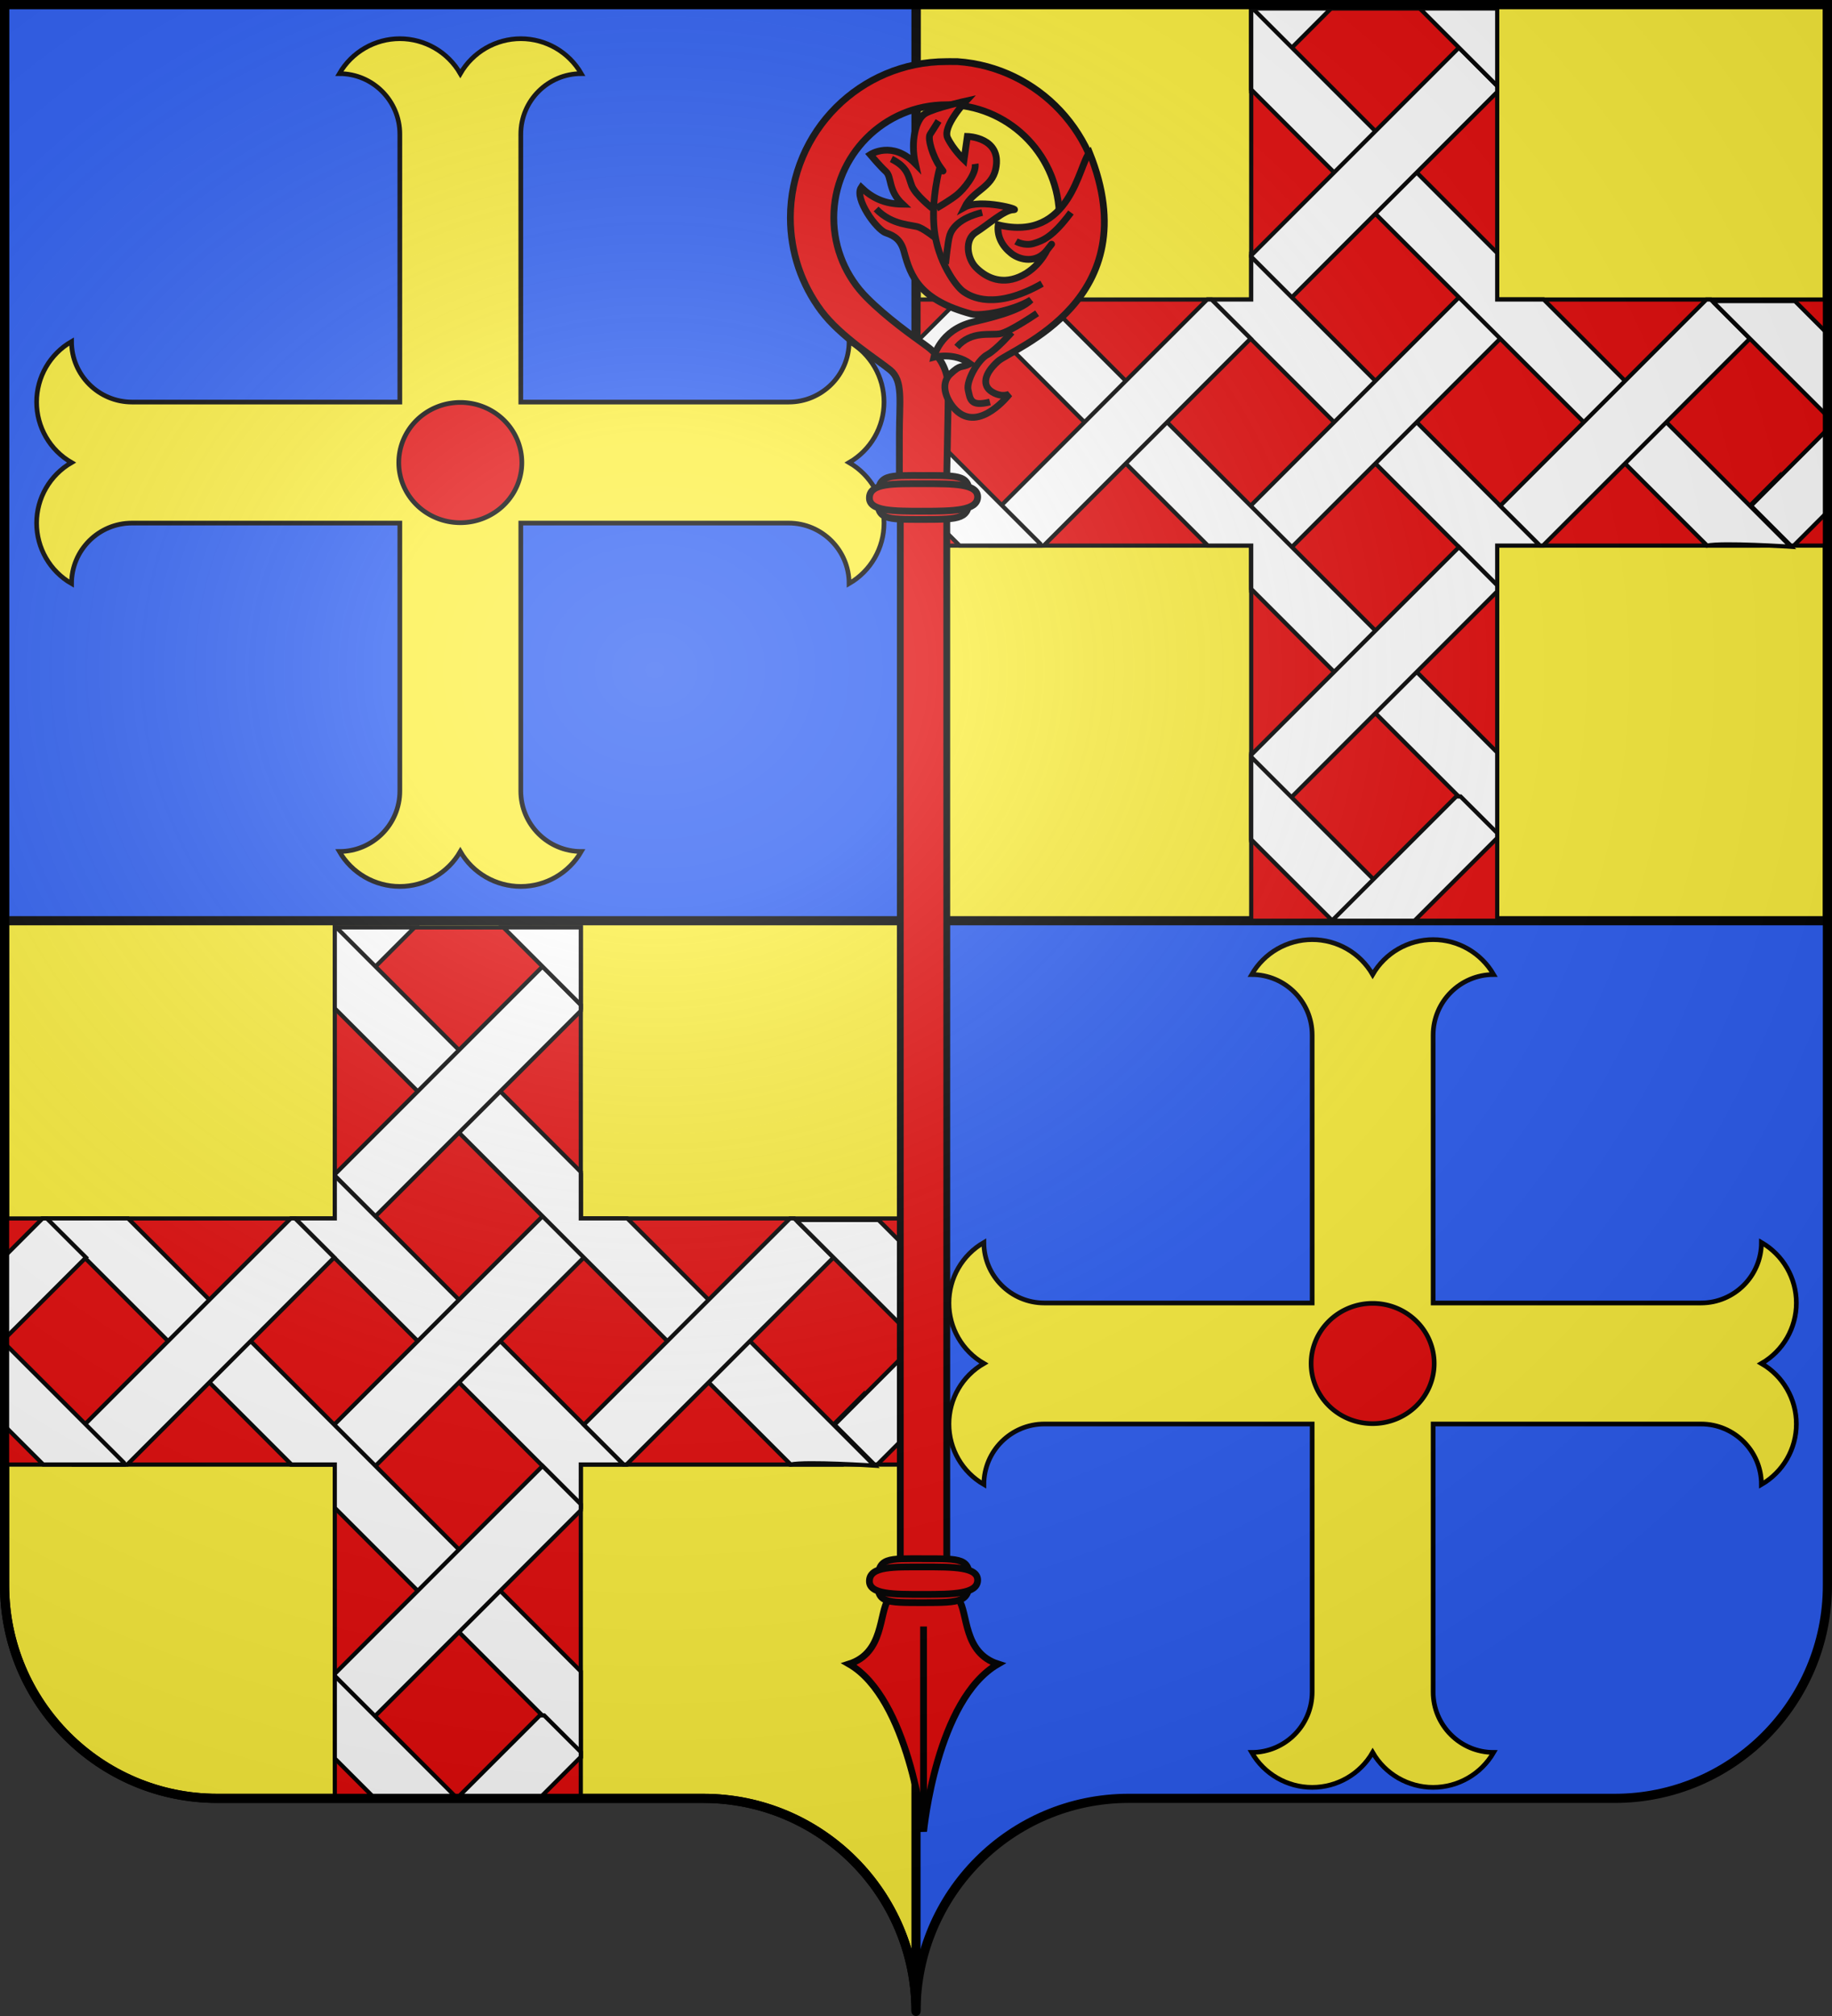 <?xml version="1.0" encoding="UTF-8" standalone="no"?>
<svg
   xmlns:dc="http://purl.org/dc/elements/1.1/"
   xmlns:cc="http://web.resource.org/cc/"
   xmlns:rdf="http://www.w3.org/1999/02/22-rdf-syntax-ns#"
   xmlns:svg="http://www.w3.org/2000/svg"
   xmlns="http://www.w3.org/2000/svg"
   xmlns:xlink="http://www.w3.org/1999/xlink"
   xmlns:sodipodi="http://sodipodi.sourceforge.net/DTD/sodipodi-0.dtd"
   xmlns:inkscape="http://www.inkscape.org/namespaces/inkscape"
   height="660"
   width="600"
   version="1.0"
   id="svg2"
   sodipodi:version="0.32"
   inkscape:version="0.44.1"
   sodipodi:docname="Blason_Landécourt_54.svg"
   sodipodi:docbase="L:\blasons">
  <rect width="100%" height="100%" fill="#333333" stroke="none"/>
  <sodipodi:namedview
     inkscape:window-height="712"
     inkscape:window-width="1024"
     inkscape:pageshadow="2"
     inkscape:pageopacity="0.0"
     guidetolerance="10.0"
     gridtolerance="10.0"
     objecttolerance="10.0"
     borderopacity="1.0"
     bordercolor="#666666"
     pagecolor="#ffffff"
     id="base"
     showgrid="false"
     height="660px"
     inkscape:zoom="0.44547727"
     inkscape:cx="-323.2852"
     inkscape:cy="473.61486"
     inkscape:window-x="-4"
     inkscape:window-y="-4"
     inkscape:current-layer="layer1"
     showguides="true"
     inkscape:guide-bbox="true">
    <sodipodi:guide
       orientation="horizontal"
       position="712.698"
       id="guide1996" />
  </sodipodi:namedview>
  <desc
     id="desc4">Flag of Canton of Valais (Wallis)</desc>
  <defs
     id="defs6">
    <linearGradient
       id="linearGradient2893">
      <stop
         style="stop-color:white;stop-opacity:0.314;"
         offset="0"
         id="stop2895" />
      <stop
         id="stop2897"
         offset="0.19"
         style="stop-color:white;stop-opacity:0.251;" />
      <stop
         style="stop-color:#6b6b6b;stop-opacity:0.125;"
         offset="0.6"
         id="stop2901" />
      <stop
         style="stop-color:black;stop-opacity:0.125;"
         offset="1"
         id="stop2899" />
    </linearGradient>
    <radialGradient
       inkscape:collect="always"
       xlink:href="#linearGradient2893"
       id="radialGradient2883"
       cx="203.198"
       cy="218.01"
       fx="203.198"
       fy="218.01"
       r="300"
       gradientTransform="matrix(1.36,0,0,1.355,-79.528,-87.645)"
       gradientUnits="userSpaceOnUse" />
    <linearGradient
       id="linearGradient2955">
      <stop
         style="stop-color:white;stop-opacity:0;"
         offset="0"
         id="stop2965" />
      <stop
         style="stop-color:black;stop-opacity:0.646;"
         offset="1"
         id="stop2959" />
    </linearGradient>
    <radialGradient
       inkscape:collect="always"
       xlink:href="#linearGradient2955"
       id="radialGradient2961"
       cx="225.524"
       cy="218.901"
       fx="225.524"
       fy="218.901"
       r="300"
       gradientTransform="matrix(-4.167939e-4,2.183,-1.884,-3.599562e-4,615.597,-289.121)"
       gradientUnits="userSpaceOnUse" />
    <polygon
       id="star"
       transform="scale(53,53)"
       points="0,-1 0.588,0.809 -0.951,-0.309 0.951,-0.309 -0.588,0.809 0,-1 " />
    <clipPath
       id="clip">
      <path
         d="M 0,-200 L 0,600 L 300,600 L 300,-200 L 0,-200 z "
         id="path10" />
    </clipPath>
    <radialGradient
       inkscape:collect="always"
       xlink:href="#linearGradient2955"
       id="radialGradient1911"
       gradientUnits="userSpaceOnUse"
       gradientTransform="matrix(-4.167939e-4,2.183,-1.884,-3.599562e-4,1395.597,-309.121)"
       cx="225.524"
       cy="218.901"
       fx="225.524"
       fy="218.901"
       r="300" />
    <radialGradient
       inkscape:collect="always"
       xlink:href="#linearGradient2955"
       id="radialGradient2928"
       cx="-483.508"
       cy="153.928"
       fx="-483.508"
       fy="153.928"
       r="300"
       gradientTransform="matrix(0,2.342,-2.291,0,562.913,1323.77)"
       gradientUnits="userSpaceOnUse" />
    <radialGradient
       inkscape:collect="always"
       xlink:href="#linearGradient2893"
       id="radialGradient11919"
       gradientUnits="userSpaceOnUse"
       gradientTransform="matrix(1.551,0,0,1.35,-227.894,-51.264)"
       cx="285.186"
       cy="200.448"
       fx="285.186"
       fy="200.448"
       r="300" />
  </defs>
  <g
     inkscape:groupmode="layer"
     id="layer1"
     inkscape:label="Fond écu">
    <path
       id="path3670"
       d="M 598.5,1.5 L 598.5,519 C 598.5,557.504 567.291,588.75 528.844,588.75 C 490.397,588.75 408.103,588.75 369.656,588.75 C 331.209,588.75 300,619.996 300,658.5 L 300,1.5 L 598.5,1.5 z "
       style="fill:#2b5df2;fill-opacity:1;stroke:none;stroke-width:1;stroke-miterlimit:4;stroke-dasharray:none;stroke-opacity:1" />
    <path
       style="fill:#fcef3c;fill-opacity:1;stroke:black;stroke-width:3;stroke-miterlimit:4;stroke-dasharray:none;stroke-opacity:1"
       d="M 300,1.429 L 300,301.429 L 598.5,301.429 L 598.5,1.429 L 300,1.429 z "
       id="rect4557" />
    <path
       style="fill:#fcef3c;fill-opacity:1;stroke:black;stroke-width:3;stroke-miterlimit:4;stroke-dasharray:none;stroke-opacity:1"
       d="M 1.5,1.5 L 1.5,519 C 1.5,557.504 32.709,588.75 71.156,588.75 C 109.603,588.75 191.897,588.75 230.344,588.75 C 268.791,588.75 300,619.996 300,658.5 L 300,1.5 L 1.5,1.5 z "
       id="rect2780" />
    <path
       style="fill:#2b5df2;fill-opacity:1;stroke:black;stroke-width:3;stroke-miterlimit:4;stroke-dasharray:none;stroke-opacity:1"
       d="M 1.5,1.429 L 1.5,301.429 L 300,301.429 L 300,1.429 L 1.5,1.429 z "
       id="path4569" />
    <g
       id="g2522"
       transform="translate(299.317,0)">
      <path
         id="rect2810"
         d="M 110.469,2.781 L 110.469,98.062 L 1.5,98.062 L 1.5,178.625 L 110.469,178.625 L 110.469,301.438 L 191.031,301.438 L 191.031,178.625 L 300,178.625 L 300,98.062 L 191.031,98.062 L 191.031,2.781 L 110.469,2.781 z "
         style="color:black;fill:#e20909;fill-opacity:1;fill-rule:nonzero;stroke:black;stroke-width:1.366;stroke-linecap:butt;stroke-linejoin:miter;marker:none;marker-start:none;marker-mid:none;marker-end:none;stroke-miterlimit:4;stroke-dasharray:none;stroke-dashoffset:0;stroke-opacity:1;visibility:visible;display:inline;overflow:visible" />
      <path
         sodipodi:nodetypes="cccc"
         id="rect5533"
         d="M 110.467,2.78 L 110.467,28.924 L 136.611,2.78 L 110.467,2.78 z "
         style="color:black;fill:white;fill-opacity:1;fill-rule:nonzero;stroke:black;stroke-width:1.366;stroke-linecap:butt;stroke-linejoin:miter;marker:none;marker-start:none;marker-mid:none;marker-end:none;stroke-miterlimit:4;stroke-dasharray:none;stroke-dashoffset:0;stroke-opacity:1;visibility:visible;display:inline;overflow:visible" />
      <path
         id="rect5541"
         d="M 110.467,84.028 L 110.467,98.053 L 97.466,98.053 L 191.033,191.619 L 191.033,178.619 L 205.058,178.619 L 110.467,84.028 z "
         style="color:black;fill:white;fill-opacity:1;fill-rule:nonzero;stroke:black;stroke-width:1.366;stroke-linecap:butt;stroke-linejoin:miter;marker:none;marker-start:none;marker-mid:none;marker-end:none;stroke-miterlimit:4;stroke-dasharray:none;stroke-dashoffset:0;stroke-opacity:1;visibility:visible;display:inline;overflow:visible" />
      <path
         id="rect5529"
         d="M 191.033,84.824 L 97.239,178.619 L 110.467,178.619 L 110.467,192.416 L 204.83,98.053 L 191.033,98.053 L 191.033,84.824 z "
         style="color:black;fill:white;fill-opacity:1;fill-rule:nonzero;stroke:black;stroke-width:1.366;stroke-linecap:butt;stroke-linejoin:miter;marker:none;marker-start:none;marker-mid:none;marker-end:none;stroke-miterlimit:4;stroke-dasharray:none;stroke-dashoffset:0;stroke-opacity:1;visibility:visible;display:inline;overflow:visible" />
      <path
         sodipodi:nodetypes="cccc"
         id="rect5527"
         d="M 282.949,156.4 L 260.731,178.619 L 276.676,178.619 C 279.211,171.555 281.326,164.149 282.949,156.4 z "
         style="color:black;fill:white;fill-opacity:1;fill-rule:nonzero;stroke:black;stroke-width:1.366;stroke-linecap:butt;stroke-linejoin:miter;marker:none;marker-start:none;marker-mid:none;marker-end:none;stroke-miterlimit:4;stroke-dasharray:none;stroke-dashoffset:0;stroke-opacity:1;visibility:visible;display:inline;overflow:visible" />
      <path
         sodipodi:nodetypes="ccccccccc"
         id="rect5543"
         d="M 110.467,2.78 L 110.467,29.308 L 259.778,178.619 C 264.939,177.519 287.194,178.994 287.194,178.994 L 206.253,98.053 L 191.033,98.053 L 191.033,82.833 L 110.979,2.78 L 110.467,2.78 z "
         style="color:black;fill:white;fill-opacity:1;fill-rule:nonzero;stroke:black;stroke-width:1.366;stroke-linecap:butt;stroke-linejoin:miter;marker:none;marker-start:none;marker-mid:none;marker-end:none;stroke-miterlimit:4;stroke-dasharray:none;stroke-dashoffset:0;stroke-opacity:1;visibility:visible;display:inline;overflow:visible" />
      <path
         id="rect5537"
         d="M 15.706,98.053 L 96.271,178.619 L 110.467,178.619 L 110.467,192.814 L 191.033,273.38 L 191.033,246.34 L 42.746,98.053 L 15.706,98.053 z "
         style="color:black;fill:white;fill-opacity:1;fill-rule:nonzero;stroke:black;stroke-width:1.366;stroke-linecap:butt;stroke-linejoin:miter;marker:none;marker-start:none;marker-mid:none;marker-end:none;stroke-miterlimit:4;stroke-dasharray:none;stroke-dashoffset:0;stroke-opacity:1;visibility:visible;display:inline;overflow:visible" />
      <path
         id="rect10009"
         d="M 259.551,98.053 L 192.028,165.589 L 205.058,178.619 L 206.025,178.619 L 273.775,110.869 L 260.959,98.053 L 259.551,98.053 z "
         style="color:black;fill:white;fill-opacity:1;fill-rule:nonzero;stroke:black;stroke-width:1.366;stroke-linecap:butt;stroke-linejoin:miter;marker:none;marker-start:none;marker-mid:none;marker-end:none;stroke-miterlimit:4;stroke-dasharray:none;stroke-dashoffset:0;stroke-opacity:1;visibility:visible;display:inline;overflow:visible" />
      <path
         id="rect5525"
         d="M 178.516,179.102 L 110.467,247.136 L 110.467,274.176 L 191.033,193.611 L 191.033,191.619 L 178.516,179.102 z "
         style="color:black;fill:white;fill-opacity:1;fill-rule:nonzero;stroke:black;stroke-width:1.366;stroke-linecap:butt;stroke-linejoin:miter;marker:none;marker-start:none;marker-mid:none;marker-end:none;stroke-miterlimit:4;stroke-dasharray:none;stroke-dashoffset:0;stroke-opacity:1;visibility:visible;display:inline;overflow:visible" />
      <path
         id="path11810"
         d="M 178.501,15.595 L 110.467,83.63 L 110.467,84.028 L 123.781,97.342 L 191.033,30.104 L 191.033,28.127 L 178.501,15.595 z "
         style="color:black;fill:white;fill-opacity:1;fill-rule:nonzero;stroke:black;stroke-width:1.366;stroke-linecap:butt;stroke-linejoin:miter;marker:none;marker-start:none;marker-mid:none;marker-end:none;stroke-miterlimit:4;stroke-dasharray:none;stroke-dashoffset:0;stroke-opacity:1;visibility:visible;display:inline;overflow:visible" />
      <path
         id="path11807"
         d="M 96.044,98.053 L 22.491,171.606 C 23.226,173.979 23.998,176.317 24.824,178.619 L 42.518,178.619 L 110.268,110.855 L 97.466,98.053 L 96.044,98.053 z "
         style="color:black;fill:white;fill-opacity:1;fill-rule:nonzero;stroke:black;stroke-width:1.366;stroke-linecap:butt;stroke-linejoin:miter;marker:none;marker-start:none;marker-mid:none;marker-end:none;stroke-miterlimit:4;stroke-dasharray:none;stroke-dashoffset:0;stroke-opacity:1;visibility:visible;display:inline;overflow:visible" />
      <path
         sodipodi:nodetypes="cccc"
         id="rect5545"
         d="M 165.685,2.78 L 191.033,28.127 L 191.033,2.78 L 165.685,2.78 z "
         style="color:black;fill:white;fill-opacity:1;fill-rule:nonzero;stroke:black;stroke-width:1.366;stroke-linecap:butt;stroke-linejoin:miter;marker:none;marker-start:none;marker-mid:none;marker-end:none;stroke-miterlimit:4;stroke-dasharray:none;stroke-dashoffset:0;stroke-opacity:1;visibility:visible;display:inline;overflow:visible" />
      <path
         id="path2455"
         d="M 14.75,98.062 L 1.5,111.312 L 1.5,138.312 L 28.969,110.844 L 16.156,98.062 L 14.75,98.062 z "
         style="color:black;fill:white;fill-opacity:1;fill-rule:nonzero;stroke:black;stroke-width:1.366;stroke-linecap:butt;stroke-linejoin:miter;marker:none;marker-start:none;marker-mid:none;marker-end:none;stroke-miterlimit:4;stroke-dasharray:none;stroke-dashoffset:0;stroke-opacity:1;visibility:visible;display:inline;overflow:visible" />
      <path
         id="path2457"
         d="M 1.5,138.125 L 1.5,165.156 L 14.969,178.625 L 41.375,178.625 L 41.375,178 L 1.5,138.125 z "
         style="color:black;fill:white;fill-opacity:1;fill-rule:nonzero;stroke:black;stroke-width:1.366;stroke-linecap:butt;stroke-linejoin:miter;marker:none;marker-start:none;marker-mid:none;marker-end:none;stroke-miterlimit:4;stroke-dasharray:none;stroke-dashoffset:0;stroke-opacity:1;visibility:visible;display:inline;overflow:visible" />
      <path
         id="path2459"
         d="M 110.469,247.812 L 110.469,274.844 L 137.062,301.438 L 140,301.438 L 151.344,290.094 L 151.344,288.688 L 110.469,247.812 z "
         style="color:black;fill:white;fill-opacity:1;fill-rule:nonzero;stroke:black;stroke-width:1.366;stroke-linecap:butt;stroke-linejoin:miter;marker:none;marker-start:none;marker-mid:none;marker-end:none;stroke-miterlimit:4;stroke-dasharray:none;stroke-dashoffset:0;stroke-opacity:1;visibility:visible;display:inline;overflow:visible" />
      <path
         id="path2461"
         d="M 177.625,260.75 L 136.906,301.438 L 163.938,301.438 L 191.031,274.344 L 191.031,272.719 L 179.031,260.75 L 177.625,260.75 z "
         style="color:black;fill:white;fill-opacity:1;fill-rule:nonzero;stroke:black;stroke-width:1.366;stroke-linecap:butt;stroke-linejoin:miter;marker:none;marker-start:none;marker-mid:none;marker-end:none;stroke-miterlimit:4;stroke-dasharray:none;stroke-dashoffset:0;stroke-opacity:1;visibility:visible;display:inline;overflow:visible" />
      <path
         id="path2476"
         d="M 262.125,98.562 L 262.125,99.188 L 300,137.062 L 300,110.031 L 288.531,98.562 L 262.125,98.562 z "
         style="color:black;fill:white;fill-opacity:1;fill-rule:nonzero;stroke:black;stroke-width:1.366;stroke-linecap:butt;stroke-linejoin:miter;marker:none;marker-start:none;marker-mid:none;marker-end:none;stroke-miterlimit:4;stroke-dasharray:none;stroke-dashoffset:0;stroke-opacity:1;visibility:visible;display:inline;overflow:visible" />
      <path
         id="path2480"
         d="M 300,139.75 L 274.156,165.594 L 287.188,178.625 L 288.156,178.625 L 300,166.781 L 300,139.75 z "
         style="color:black;fill:white;fill-opacity:1;fill-rule:nonzero;stroke:black;stroke-width:1.366;stroke-linecap:butt;stroke-linejoin:miter;marker:none;marker-start:none;marker-mid:none;marker-end:none;stroke-miterlimit:4;stroke-dasharray:none;stroke-dashoffset:0;stroke-opacity:1;visibility:visible;display:inline;overflow:visible" />
    </g>
    <path
       style="color:black;fill:#e20909;fill-opacity:1;fill-rule:nonzero;stroke:black;stroke-width:1.366;stroke-linecap:butt;stroke-linejoin:miter;marker:none;marker-start:none;marker-mid:none;marker-end:none;stroke-miterlimit:4;stroke-dasharray:none;stroke-dashoffset:0;stroke-opacity:1;visibility:visible;display:inline;overflow:visible"
       d="M 109.656 303.625 L 109.656 398.906 L 1.5 398.906 L 1.5 479.469 L 109.656 479.469 L 109.656 588.75 C 137.251 588.75 162.394 588.75 190.219 588.75 L 190.219 479.469 L 299.188 479.469 L 299.188 398.906 L 190.219 398.906 L 190.219 303.625 L 109.656 303.625 z "
       id="path2544" />
    <path
       sodipodi:nodetypes="cccc"
       id="path2546"
       d="M 109.65,303.611 L 109.65,329.755 L 135.794,303.611 L 109.65,303.611 z "
       style="color:black;fill:white;fill-opacity:1;fill-rule:nonzero;stroke:black;stroke-width:1.366;stroke-linecap:butt;stroke-linejoin:miter;marker:none;marker-start:none;marker-mid:none;marker-end:none;stroke-miterlimit:4;stroke-dasharray:none;stroke-dashoffset:0;stroke-opacity:1;visibility:visible;display:inline;overflow:visible" />
    <path
       id="path2548"
       d="M 109.65,384.86 L 109.65,398.885 L 96.649,398.885 L 190.216,492.451 L 190.216,479.45 L 204.241,479.45 L 109.65,384.86 z "
       style="color:black;fill:white;fill-opacity:1;fill-rule:nonzero;stroke:black;stroke-width:1.366;stroke-linecap:butt;stroke-linejoin:miter;marker:none;marker-start:none;marker-mid:none;marker-end:none;stroke-miterlimit:4;stroke-dasharray:none;stroke-dashoffset:0;stroke-opacity:1;visibility:visible;display:inline;overflow:visible" />
    <path
       id="path2550"
       d="M 190.216,385.656 L 96.421,479.45 L 109.65,479.45 L 109.65,493.248 L 204.013,398.885 L 190.216,398.885 L 190.216,385.656 z "
       style="color:black;fill:white;fill-opacity:1;fill-rule:nonzero;stroke:black;stroke-width:1.366;stroke-linecap:butt;stroke-linejoin:miter;marker:none;marker-start:none;marker-mid:none;marker-end:none;stroke-miterlimit:4;stroke-dasharray:none;stroke-dashoffset:0;stroke-opacity:1;visibility:visible;display:inline;overflow:visible" />
    <path
       sodipodi:nodetypes="cccc"
       id="path2552"
       d="M 282.132,457.232 L 259.914,479.45 L 275.859,479.45 C 278.394,472.386 280.509,464.981 282.132,457.232 z "
       style="color:black;fill:white;fill-opacity:1;fill-rule:nonzero;stroke:black;stroke-width:1.366;stroke-linecap:butt;stroke-linejoin:miter;marker:none;marker-start:none;marker-mid:none;marker-end:none;stroke-miterlimit:4;stroke-dasharray:none;stroke-dashoffset:0;stroke-opacity:1;visibility:visible;display:inline;overflow:visible" />
    <path
       sodipodi:nodetypes="ccccccccc"
       id="path2554"
       d="M 109.65,303.611 L 109.65,330.139 L 258.961,479.45 C 264.122,478.351 286.377,479.826 286.377,479.826 L 205.435,398.885 L 190.216,398.885 L 190.216,383.665 L 110.162,303.611 L 109.65,303.611 z "
       style="color:black;fill:white;fill-opacity:1;fill-rule:nonzero;stroke:black;stroke-width:1.366;stroke-linecap:butt;stroke-linejoin:miter;marker:none;marker-start:none;marker-mid:none;marker-end:none;stroke-miterlimit:4;stroke-dasharray:none;stroke-dashoffset:0;stroke-opacity:1;visibility:visible;display:inline;overflow:visible" />
    <path
       id="path2556"
       d="M 14.889,398.885 L 95.454,479.45 L 109.65,479.45 L 109.65,493.646 L 190.216,574.212 L 190.216,547.172 L 41.929,398.885 L 14.889,398.885 z "
       style="color:black;fill:white;fill-opacity:1;fill-rule:nonzero;stroke:black;stroke-width:1.366;stroke-linecap:butt;stroke-linejoin:miter;marker:none;marker-start:none;marker-mid:none;marker-end:none;stroke-miterlimit:4;stroke-dasharray:none;stroke-dashoffset:0;stroke-opacity:1;visibility:visible;display:inline;overflow:visible" />
    <path
       id="path2558"
       d="M 258.733,398.885 L 191.211,466.421 L 204.241,479.45 L 205.208,479.45 L 272.957,411.701 L 260.142,398.885 L 258.733,398.885 z "
       style="color:black;fill:white;fill-opacity:1;fill-rule:nonzero;stroke:black;stroke-width:1.366;stroke-linecap:butt;stroke-linejoin:miter;marker:none;marker-start:none;marker-mid:none;marker-end:none;stroke-miterlimit:4;stroke-dasharray:none;stroke-dashoffset:0;stroke-opacity:1;visibility:visible;display:inline;overflow:visible" />
    <path
       id="path2560"
       d="M 177.698,479.934 L 109.65,547.968 L 109.65,575.008 L 190.216,494.443 L 190.216,492.451 L 177.698,479.934 z "
       style="color:black;fill:white;fill-opacity:1;fill-rule:nonzero;stroke:black;stroke-width:1.366;stroke-linecap:butt;stroke-linejoin:miter;marker:none;marker-start:none;marker-mid:none;marker-end:none;stroke-miterlimit:4;stroke-dasharray:none;stroke-dashoffset:0;stroke-opacity:1;visibility:visible;display:inline;overflow:visible" />
    <path
       id="path2562"
       d="M 177.684,316.427 L 109.65,384.461 L 109.65,384.86 L 122.964,398.173 L 190.216,330.936 L 190.216,328.959 L 177.684,316.427 z "
       style="color:black;fill:white;fill-opacity:1;fill-rule:nonzero;stroke:black;stroke-width:1.366;stroke-linecap:butt;stroke-linejoin:miter;marker:none;marker-start:none;marker-mid:none;marker-end:none;stroke-miterlimit:4;stroke-dasharray:none;stroke-dashoffset:0;stroke-opacity:1;visibility:visible;display:inline;overflow:visible" />
    <path
       id="path2564"
       d="M 95.227,398.885 L 21.674,472.438 C 22.409,474.811 23.181,477.149 24.006,479.45 L 41.701,479.45 L 109.451,411.686 L 96.649,398.885 L 95.227,398.885 z "
       style="color:black;fill:white;fill-opacity:1;fill-rule:nonzero;stroke:black;stroke-width:1.366;stroke-linecap:butt;stroke-linejoin:miter;marker:none;marker-start:none;marker-mid:none;marker-end:none;stroke-miterlimit:4;stroke-dasharray:none;stroke-dashoffset:0;stroke-opacity:1;visibility:visible;display:inline;overflow:visible" />
    <path
       sodipodi:nodetypes="cccc"
       id="path2566"
       d="M 164.868,303.611 L 190.216,328.959 L 190.216,303.611 L 164.868,303.611 z "
       style="color:black;fill:white;fill-opacity:1;fill-rule:nonzero;stroke:black;stroke-width:1.366;stroke-linecap:butt;stroke-linejoin:miter;marker:none;marker-start:none;marker-mid:none;marker-end:none;stroke-miterlimit:4;stroke-dasharray:none;stroke-dashoffset:0;stroke-opacity:1;visibility:visible;display:inline;overflow:visible" />
    <path
       id="path2568"
       d="M 13.933,398.894 L 0.683,412.144 L 0.683,439.144 L 28.152,411.676 L 15.339,398.894 L 13.933,398.894 z "
       style="color:black;fill:white;fill-opacity:1;fill-rule:nonzero;stroke:black;stroke-width:1.366;stroke-linecap:butt;stroke-linejoin:miter;marker:none;marker-start:none;marker-mid:none;marker-end:none;stroke-miterlimit:4;stroke-dasharray:none;stroke-dashoffset:0;stroke-opacity:1;visibility:visible;display:inline;overflow:visible" />
    <path
       id="path2570"
       d="M 0.683,438.957 L 0.683,465.988 L 14.152,479.457 L 40.558,479.457 L 40.558,478.832 L 0.683,438.957 z "
       style="color:black;fill:white;fill-opacity:1;fill-rule:nonzero;stroke:black;stroke-width:1.366;stroke-linecap:butt;stroke-linejoin:miter;marker:none;marker-start:none;marker-mid:none;marker-end:none;stroke-miterlimit:4;stroke-dasharray:none;stroke-dashoffset:0;stroke-opacity:1;visibility:visible;display:inline;overflow:visible" />
    <path
       style="color:black;fill:white;fill-opacity:1;fill-rule:nonzero;stroke:black;stroke-width:1.366;stroke-linecap:butt;stroke-linejoin:miter;marker:none;marker-start:none;marker-mid:none;marker-end:none;stroke-miterlimit:4;stroke-dasharray:none;stroke-dashoffset:0;stroke-opacity:1;visibility:visible;display:inline;overflow:visible"
       d="M 109.656 548.656 L 109.656 575.688 L 122.719 588.75 C 132.508 588.75 139.499 588.75 149.75 588.75 L 109.656 548.656 z "
       id="path2572" />
    <path
       style="color:black;fill:white;fill-opacity:1;fill-rule:nonzero;stroke:black;stroke-width:1.366;stroke-linecap:butt;stroke-linejoin:miter;marker:none;marker-start:none;marker-mid:none;marker-end:none;stroke-miterlimit:4;stroke-dasharray:none;stroke-dashoffset:0;stroke-opacity:1;visibility:visible;display:inline;overflow:visible"
       d="M 176.812 561.594 L 149.625 588.75 C 159.876 588.75 166.799 588.75 176.656 588.75 L 190.219 575.188 L 190.219 573.562 L 178.219 561.594 L 176.812 561.594 z "
       id="path2574" />
    <path
       id="path2576"
       d="M 261.308,399.394 L 261.308,400.019 L 299.183,437.894 L 299.183,410.863 L 287.714,399.394 L 261.308,399.394 z "
       style="color:black;fill:white;fill-opacity:1;fill-rule:nonzero;stroke:black;stroke-width:1.366;stroke-linecap:butt;stroke-linejoin:miter;marker:none;marker-start:none;marker-mid:none;marker-end:none;stroke-miterlimit:4;stroke-dasharray:none;stroke-dashoffset:0;stroke-opacity:1;visibility:visible;display:inline;overflow:visible" />
    <path
       id="path2578"
       d="M 299.183,440.582 L 273.339,466.426 L 286.37,479.457 L 287.339,479.457 L 299.183,467.613 L 299.183,440.582 z "
       style="color:black;fill:white;fill-opacity:1;fill-rule:nonzero;stroke:black;stroke-width:1.366;stroke-linecap:butt;stroke-linejoin:miter;marker:none;marker-start:none;marker-mid:none;marker-end:none;stroke-miterlimit:4;stroke-dasharray:none;stroke-dashoffset:0;stroke-opacity:1;visibility:visible;display:inline;overflow:visible" />
    <g
       style="display:inline"
       id="g3749"
       transform="matrix(0.512,0,0,0.512,-2.842,-6.259)">
      <g
         id="g1944"
         style="fill:#fcef3c;fill-opacity:1;stroke:black;stroke-width:17.143;stroke-miterlimit:4;stroke-dasharray:none;stroke-opacity:1"
         transform="matrix(0.175,0,0,0.175,-50,-42)">
        <path
           style="fill:#fcef3c;fill-opacity:1;stroke:black;stroke-width:17.143;stroke-miterlimit:4;stroke-dasharray:none;stroke-opacity:1"
           id="path1946"
           d="M 1778.9,3200 C 1778.9,3322.11 1679.9,3421.1 1557.79,3421.1 C 1603.4,3500.1 1687.68,3548.76 1778.89,3548.76 C 1870.11,3548.76 1954.39,3500.1 2000,3421.1 C 2045.61,3500.1 2129.89,3548.76 2221.1,3548.76 C 2312.32,3548.76 2396.6,3500.1 2442.21,3421.1 C 2320.1,3421.1 2221.1,3322.11 2221.1,3200 L 2221.1,2221.1 L 3200,2221.1 C 3322.11,2221.1 3421.1,2320.1 3421.1,2442.21 C 3500.1,2396.6 3548.76,2312.32 3548.76,2221.11 C 3548.76,2129.89 3500.1,2045.61 3421.1,2000 C 3500.1,1954.39 3548.76,1870.11 3548.76,1778.9 C 3548.76,1687.68 3500.1,1603.4 3421.1,1557.79 C 3421.1,1679.9 3322.11,1778.9 3200,1778.9 L 2221.1,1778.9 L 2221.1,800 C 2221.1,677.887 2320.1,578.895 2442.21,578.895 C 2396.6,499.902 2312.32,451.24 2221.1,451.24 C 2129.89,451.24 2045.61,499.902 2000,578.895 C 1954.39,499.902 1870.11,451.24 1778.89,451.24 C 1687.68,451.24 1603.4,499.902 1557.79,578.895 C 1679.9,578.895 1778.9,677.887 1778.9,800 L 1778.9,1778.9 L 800,1778.9 C 677.887,1778.9 578.895,1679.9 578.895,1557.79 C 499.902,1603.4 451.24,1687.68 451.24,1778.9 C 451.24,1870.11 499.902,1954.39 578.895,2000 C 499.902,2045.61 451.24,2129.89 451.24,2221.11 C 451.24,2312.32 499.902,2396.6 578.895,2442.21 C 578.895,2320.1 677.887,2221.1 800,2221.1 L 1778.9,2221.1 L 1778.9,3200 z " />
      </g>
      <path
         transform="translate(626.788,-26.128)"
         d="M -287.427 334.128 A 39.361 38.446 0 1 1  -366.149,334.128 A 39.361 38.446 0 1 1  -287.427 334.128 z"
         sodipodi:ry="38.445625"
         sodipodi:rx="39.360996"
         sodipodi:cy="334.12756"
         sodipodi:cx="-326.78781"
         id="path3692"
         style="fill:#e20909;fill-opacity:1;stroke:black;stroke-width:3;stroke-miterlimit:4;stroke-dasharray:none;stroke-opacity:1"
         sodipodi:type="arc" />
    </g>
    <g
       transform="matrix(0.512,0,0,0.512,295.959,288.685)"
       id="g3758"
       style="display:inline">
      <g
         transform="matrix(0.175,0,0,0.175,-50,-42)"
         style="fill:#fcef3c;fill-opacity:1;stroke:black;stroke-width:17.143;stroke-miterlimit:4;stroke-dasharray:none;stroke-opacity:1"
         id="g3760">
        <path
           d="M 1778.9,3200 C 1778.9,3322.11 1679.9,3421.1 1557.79,3421.1 C 1603.4,3500.1 1687.68,3548.76 1778.89,3548.76 C 1870.11,3548.76 1954.39,3500.1 2000,3421.1 C 2045.61,3500.1 2129.89,3548.76 2221.1,3548.76 C 2312.32,3548.76 2396.6,3500.1 2442.21,3421.1 C 2320.1,3421.1 2221.1,3322.11 2221.1,3200 L 2221.1,2221.1 L 3200,2221.1 C 3322.11,2221.1 3421.1,2320.1 3421.1,2442.21 C 3500.1,2396.6 3548.76,2312.32 3548.76,2221.11 C 3548.76,2129.89 3500.1,2045.61 3421.1,2000 C 3500.1,1954.39 3548.76,1870.11 3548.76,1778.9 C 3548.76,1687.68 3500.1,1603.4 3421.1,1557.79 C 3421.1,1679.9 3322.11,1778.9 3200,1778.9 L 2221.1,1778.9 L 2221.1,800 C 2221.1,677.887 2320.1,578.895 2442.21,578.895 C 2396.6,499.902 2312.32,451.24 2221.1,451.24 C 2129.89,451.24 2045.61,499.902 2000,578.895 C 1954.39,499.902 1870.11,451.24 1778.89,451.24 C 1687.68,451.24 1603.4,499.902 1557.79,578.895 C 1679.9,578.895 1778.9,677.887 1778.9,800 L 1778.9,1778.9 L 800,1778.9 C 677.887,1778.9 578.895,1679.9 578.895,1557.79 C 499.902,1603.4 451.24,1687.68 451.24,1778.9 C 451.24,1870.11 499.902,1954.39 578.895,2000 C 499.902,2045.61 451.24,2129.89 451.24,2221.11 C 451.24,2312.32 499.902,2396.6 578.895,2442.21 C 578.895,2320.1 677.887,2221.1 800,2221.1 L 1778.9,2221.1 L 1778.9,3200 z "
           id="path3762"
           style="fill:#fcef3c;fill-opacity:1;stroke:black;stroke-width:17.143;stroke-miterlimit:4;stroke-dasharray:none;stroke-opacity:1" />
      </g>
      <path
         sodipodi:type="arc"
         style="fill:#e20909;fill-opacity:1;stroke:black;stroke-width:3;stroke-miterlimit:4;stroke-dasharray:none;stroke-opacity:1"
         id="path3764"
         sodipodi:cx="-326.78781"
         sodipodi:cy="334.12756"
         sodipodi:rx="39.360996"
         sodipodi:ry="38.445625"
         d="M -287.427 334.128 A 39.361 38.446 0 1 1  -366.149,334.128 A 39.361 38.446 0 1 1  -287.427 334.128 z"
         transform="translate(626.788,-26.128)" />
    </g>
    <g
       id="g5098"
       transform="translate(880.445,47.14)">
      <g
         id="g5081">
        <path
           d="M -566.882,-26.972 C -540.335,-25.137 -519.363,-2.885 -519.363,24.141 C -519.363,28.551 -519.909,32.838 -520.96,36.919 L -535.735,36.919 C -534.282,32.96 -533.499,28.606 -533.499,24.141 C -533.499,4.366 -549.041,-11.845 -568.559,-12.836 C -569.189,-12.868 -569.838,-12.836 -570.476,-12.836 C -590.876,-12.836 -607.373,3.728 -607.373,24.141 C -607.373,34.347 -603.249,43.592 -596.574,50.284 C -589.9,56.977 -581.985,62.523 -576.933,66.192 C -571.833,69.895 -569.84,75.017 -569.864,80.328 C -569.887,85.639 -570.556,117.742 -570.556,117.742 L -585.89,117.742 C -585.89,117.742 -585.89,106.521 -585.89,95.3 C -585.89,84.079 -584.593,77.517 -588.888,74.011 C -593.322,70.391 -605.155,63.119 -611.495,54.614 C -617.835,46.109 -621.589,35.565 -621.589,24.141 C -621.589,-4.084 -598.683,-26.972 -570.476,-26.972 C -569.704,-26.972 -568.923,-27.006 -568.16,-26.972 C -567.948,-26.963 -567.732,-26.984 -567.521,-26.972 C -567.311,-26.96 -567.091,-26.987 -566.882,-26.972 z "
           style="opacity:1;fill:#e20909;fill-opacity:1;fill-rule:nonzero;stroke:black;stroke-width:2.223;stroke-miterlimit:4;stroke-dasharray:none;stroke-opacity:1"
           id="path12604" />
        <path
           id="path11679"
           style="opacity:1;fill:#e20909;fill-opacity:1;fill-rule:evenodd;stroke:black;stroke-width:2.223;stroke-linecap:butt;stroke-linejoin:miter;stroke-miterlimit:4;stroke-dasharray:none;stroke-opacity:1"
           d="M -553.621,71.155 C -558.312,75.372 -558.785,79.157 -555.514,81.167 C -552.242,83.178 -549.837,81.877 -549.837,81.877 C -549.837,81.877 -559.737,94.76 -567.458,87.04 C -570.336,84.162 -572.818,78.682 -569.191,75.293 C -565.565,71.903 -565.949,73.543 -562.687,71.943 C -567.958,68.036 -574.591,69.813 -574.591,69.813 C -574.591,69.813 -572.636,60.911 -561.775,58.278 C -557.869,57.331 -546.555,54.924 -542.804,51.052 C -548.97,54.79 -559.472,56.407 -562.252,55.663 C -579.148,51.135 -582.156,43.523 -584.364,35.281 C -585.358,31.572 -587.241,30.117 -590.316,29.092 C -593.391,28.067 -600.756,17.784 -598.391,14.236 C -594.872,17.607 -590.833,19.644 -584.836,19.721 C -589.678,15.185 -588.282,10.889 -590.292,9.036 C -592.303,7.183 -595.438,3.469 -595.438,3.469 C -595.438,3.469 -588.228,-1.289 -580.658,6.448 C -582.313,-0.805 -580.537,-8.119 -577.423,-9.971 C -574.308,-11.824 -564.099,-14.07 -564.099,-14.07 C -564.099,-14.07 -571.865,-5.753 -570.091,-2.008 C -568.318,1.737 -564.709,5.177 -564.709,5.177 L -563.627,-2.48 C -563.627,-2.48 -552.199,-2.236 -554.325,8.138 C -555.6,14.357 -561.823,15.257 -564.5,20.682 C -559.336,17.805 -545.678,21.582 -548.555,21.542 C -551.433,21.503 -557.007,26.532 -560.831,28.937 C -564.654,31.341 -563.681,37.465 -560.843,40.382 C -558.005,43.299 -553.067,46.242 -546.641,43.523 C -540.216,40.804 -537.535,34.733 -537.535,34.733 C -537.535,34.733 -534.105,30.358 -537.535,34.733 C -540.964,39.108 -546.286,38.123 -549.203,35.836 C -552.119,33.549 -553.989,30.321 -553.532,26.483 C -529.602,32.241 -527.117,6.323 -523.603,2.884 C -504.231,51.181 -548.929,66.938 -553.621,71.155 z " />
        <path
           d="M -561.066,6.518 C -560.605,9.747 -564.756,14.821 -567.063,16.666 C -569.369,18.51 -573.751,21.047 -573.751,21.047"
           style="opacity:1;fill:#e20909;fill-opacity:1;fill-rule:evenodd;stroke:black;stroke-width:2.223;stroke-linecap:butt;stroke-linejoin:miter;stroke-miterlimit:4;stroke-dasharray:none;stroke-opacity:1"
           id="path15236" />
        <path
           d="M -588.511,4.904 C -582.976,7.671 -582.976,10.669 -581.823,13.667 C -580.67,16.666 -575.135,21.047 -575.135,21.047"
           style="opacity:1;fill:#e20909;fill-opacity:1;fill-rule:evenodd;stroke:black;stroke-width:2.223;stroke-linecap:butt;stroke-linejoin:miter;stroke-miterlimit:4;stroke-dasharray:none;stroke-opacity:1"
           id="path15238" />
        <path
           d="M -593.515,21.278 C -588.166,26.813 -581.601,26.352 -579.413,27.274 C -577.224,28.197 -573.82,30.964 -573.82,30.964"
           style="opacity:1;fill:#e20909;fill-opacity:1;fill-rule:evenodd;stroke:black;stroke-width:2.223;stroke-linecap:butt;stroke-linejoin:miter;stroke-miterlimit:4;stroke-dasharray:none;stroke-opacity:1"
           id="path15240" />
        <path
           d="M -558.76,22.431 C -566.371,24.276 -568.677,27.735 -569.369,29.811 C -570.061,31.887 -570.753,39.267 -570.753,39.267"
           style="opacity:1;fill:#e20909;fill-opacity:1;fill-rule:evenodd;stroke:black;stroke-width:2.223;stroke-linecap:butt;stroke-linejoin:miter;stroke-miterlimit:4;stroke-dasharray:none;stroke-opacity:1"
           id="path15242" />
        <path
           d="M -529.702,22.431 C -535.698,30.503 -538.927,31.656 -541.925,32.579 C -544.923,33.501 -547.69,31.887 -547.69,31.887"
           style="opacity:1;fill:#e20909;fill-opacity:1;fill-rule:evenodd;stroke:black;stroke-width:2.223;stroke-linecap:butt;stroke-linejoin:miter;stroke-miterlimit:4;stroke-dasharray:none;stroke-opacity:1"
           id="path16124" />
        <path
           d="M -567.063,66.48 C -562.22,60.945 -555.993,62.79 -552.764,62.098 C -549.535,61.407 -540.772,55.41 -540.772,55.41"
           style="opacity:1;fill:#e20909;fill-opacity:1;fill-rule:evenodd;stroke:black;stroke-width:2.223;stroke-linecap:butt;stroke-linejoin:miter;stroke-miterlimit:4;stroke-dasharray:none;stroke-opacity:1"
           id="path16126" />
        <path
           id="path19895"
           style="opacity:1;fill:#e20909;fill-opacity:1;fill-rule:evenodd;stroke:black;stroke-width:2.223;stroke-linecap:butt;stroke-linejoin:miter;stroke-miterlimit:4;stroke-dasharray:none;stroke-opacity:1"
           d="M -566.516,476.383 C -563.288,480.996 -565.11,493.937 -553.578,497.627 C -573.79,509.296 -577.851,551.919 -577.937,552.334 C -578.049,551.916 -582.814,508.921 -602.376,497.627 C -590.844,493.937 -592.666,480.996 -589.438,476.383 C -588.941,465.921 -579.924,467.678 -577.059,467.678 C -574.193,467.678 -566.516,467.176 -566.516,476.383 z " />
        <path
           id="path20773"
           style="opacity:1;fill:#e20909;fill-opacity:1;fill-rule:evenodd;stroke:black;stroke-width:2.223;stroke-linecap:butt;stroke-linejoin:miter;stroke-miterlimit:4;stroke-dasharray:none;stroke-opacity:1"
           d="M -577.977,545.016 L -577.977,485.349" />
        <rect
           width="15.221"
           height="350.436"
           x="570.366"
           y="117.735"
           style="opacity:1;fill:#e20909;fill-opacity:1;fill-rule:nonzero;stroke:black;stroke-width:2.223;stroke-miterlimit:4;stroke-dasharray:none;stroke-opacity:1"
           id="rect17044"
           transform="scale(-1,1)" />
        <path
           id="path17922"
           style="opacity:1;fill:#e20909;fill-opacity:1;fill-rule:nonzero;stroke:black;stroke-width:2.223;stroke-miterlimit:4;stroke-dasharray:none;stroke-opacity:1"
           d="M -593.013,115.721 C -593.178,123.009 -590.661,122.916 -577.978,122.916 C -565.508,122.916 -563.128,122.639 -562.943,115.721 C -562.746,108.423 -565.527,108.527 -577.978,108.527 C -589.737,108.527 -592.84,108.054 -593.013,115.721 z " />
        <path
           id="path17919"
           style="opacity:1;fill:#e20909;fill-opacity:1;fill-rule:nonzero;stroke:black;stroke-width:2.223;stroke-miterlimit:4;stroke-dasharray:none;stroke-opacity:1"
           d="M -595.695,115.72 C -595.889,120.276 -587.757,120.218 -577.978,120.218 C -568.198,120.218 -560.48,120.045 -560.261,115.72 C -560.029,111.158 -568.198,111.223 -577.978,111.223 C -587.757,111.223 -595.49,110.928 -595.695,115.72 z " />
        <path
           id="path19891"
           style="opacity:1;fill:#e20909;fill-opacity:1;fill-rule:nonzero;stroke:black;stroke-width:2.223;stroke-miterlimit:4;stroke-dasharray:none;stroke-opacity:1"
           d="M -593.013,470.344 C -593.178,477.631 -590.661,477.538 -577.978,477.538 C -565.508,477.538 -563.128,477.262 -562.943,470.344 C -562.746,463.045 -565.527,463.149 -577.978,463.149 C -589.737,463.149 -592.84,462.676 -593.013,470.344 z " />
        <path
           id="path19893"
           style="opacity:1;fill:#e20909;fill-opacity:1;fill-rule:nonzero;stroke:black;stroke-width:2.223;stroke-miterlimit:4;stroke-dasharray:none;stroke-opacity:1"
           d="M -595.695,470.343 C -595.889,474.898 -587.757,474.84 -577.978,474.84 C -568.198,474.84 -560.48,474.667 -560.261,470.343 C -560.029,465.781 -568.198,465.845 -577.978,465.845 C -587.757,465.845 -595.49,465.55 -595.695,470.343 z " />
      </g>
      <path
         id="path15234"
         style="opacity:1;fill:none;fill-opacity:1;fill-rule:evenodd;stroke:black;stroke-width:2.223;stroke-linecap:butt;stroke-linejoin:miter;stroke-miterlimit:4;stroke-dasharray:none;stroke-opacity:1"
         d="M -539.157,45.724 C -554.609,54.488 -562.45,50.106 -564.987,48.261 C -567.524,46.416 -573.29,38.344 -574.443,28.197 C -575.596,18.049 -572.598,7.441 -572.598,7.441 C -572.598,7.441 -570.291,10.669 -572.598,7.441 C -574.904,4.212 -576.749,-1.784 -575.826,-3.168 C -574.904,-4.552 -573.059,-7.55 -573.059,-7.55" />
      <path
         id="path16128"
         style="opacity:1;fill:none;fill-opacity:1;fill-rule:evenodd;stroke:black;stroke-width:2.223;stroke-linecap:butt;stroke-linejoin:miter;stroke-miterlimit:4;stroke-dasharray:none;stroke-opacity:1"
         d="M -556.223,84.469 C -562.681,86.083 -562.681,83.547 -563.373,80.548 C -564.065,77.55 -560.144,70.632 -557.146,69.017 C -554.148,67.403 -549.074,61.637 -549.074,61.637" />
    </g>
  </g>
  <g
     inkscape:groupmode="layer"
     id="layer2"
     inkscape:label="Meubles"
     sodipodi:insensitive="true" />
  <g
     inkscape:groupmode="layer"
     id="layer3"
     inkscape:label="Reflet final"
     sodipodi:insensitive="true">
    <path
       id="path2875"
       style="fill:url(#radialGradient11919);fill-opacity:1;fill-rule:evenodd;stroke:none;stroke-width:3;stroke-linecap:butt;stroke-linejoin:miter;stroke-miterlimit:4;stroke-dasharray:none;stroke-opacity:1"
       d="M 1.5,1.5 L 1.5,518.991 C 1.5,557.496 32.703,588.746 71.15,588.746 C 109.597,588.746 191.903,588.746 230.35,588.746 C 268.797,588.745 300,619.996 300,658.5 C 300,619.996 331.203,588.746 369.65,588.746 C 408.097,588.745 490.403,588.746 528.85,588.746 C 567.297,588.746 598.5,557.496 598.5,518.991 L 598.5,1.5 L 1.5,1.5 z " />
  </g>
  <g
     inkscape:groupmode="layer"
     id="layer4"
     inkscape:label="Contour final"
     sodipodi:insensitive="true">
    <path
       id="path1572"
       style="fill:none;fill-opacity:1;fill-rule:nonzero;stroke:black;stroke-width:3;stroke-linecap:round;stroke-linejoin:round;stroke-miterlimit:4;stroke-dasharray:none;stroke-dashoffset:0;stroke-opacity:1"
       d="M 300,658.5 C 300,619.996 331.203,588.746 369.65,588.746 C 408.097,588.746 490.403,588.746 528.85,588.746 C 567.297,588.746 598.5,557.497 598.5,518.993 L 598.5,1.5 L 1.5,1.5 L 1.5,518.993 C 1.5,557.497 32.703,588.746 71.15,588.746 C 109.597,588.746 191.903,588.746 230.35,588.746 C 268.797,588.746 300,619.996 300,658.5 z "
       sodipodi:nodetypes="cssccccssc" />
  </g>
</svg>

